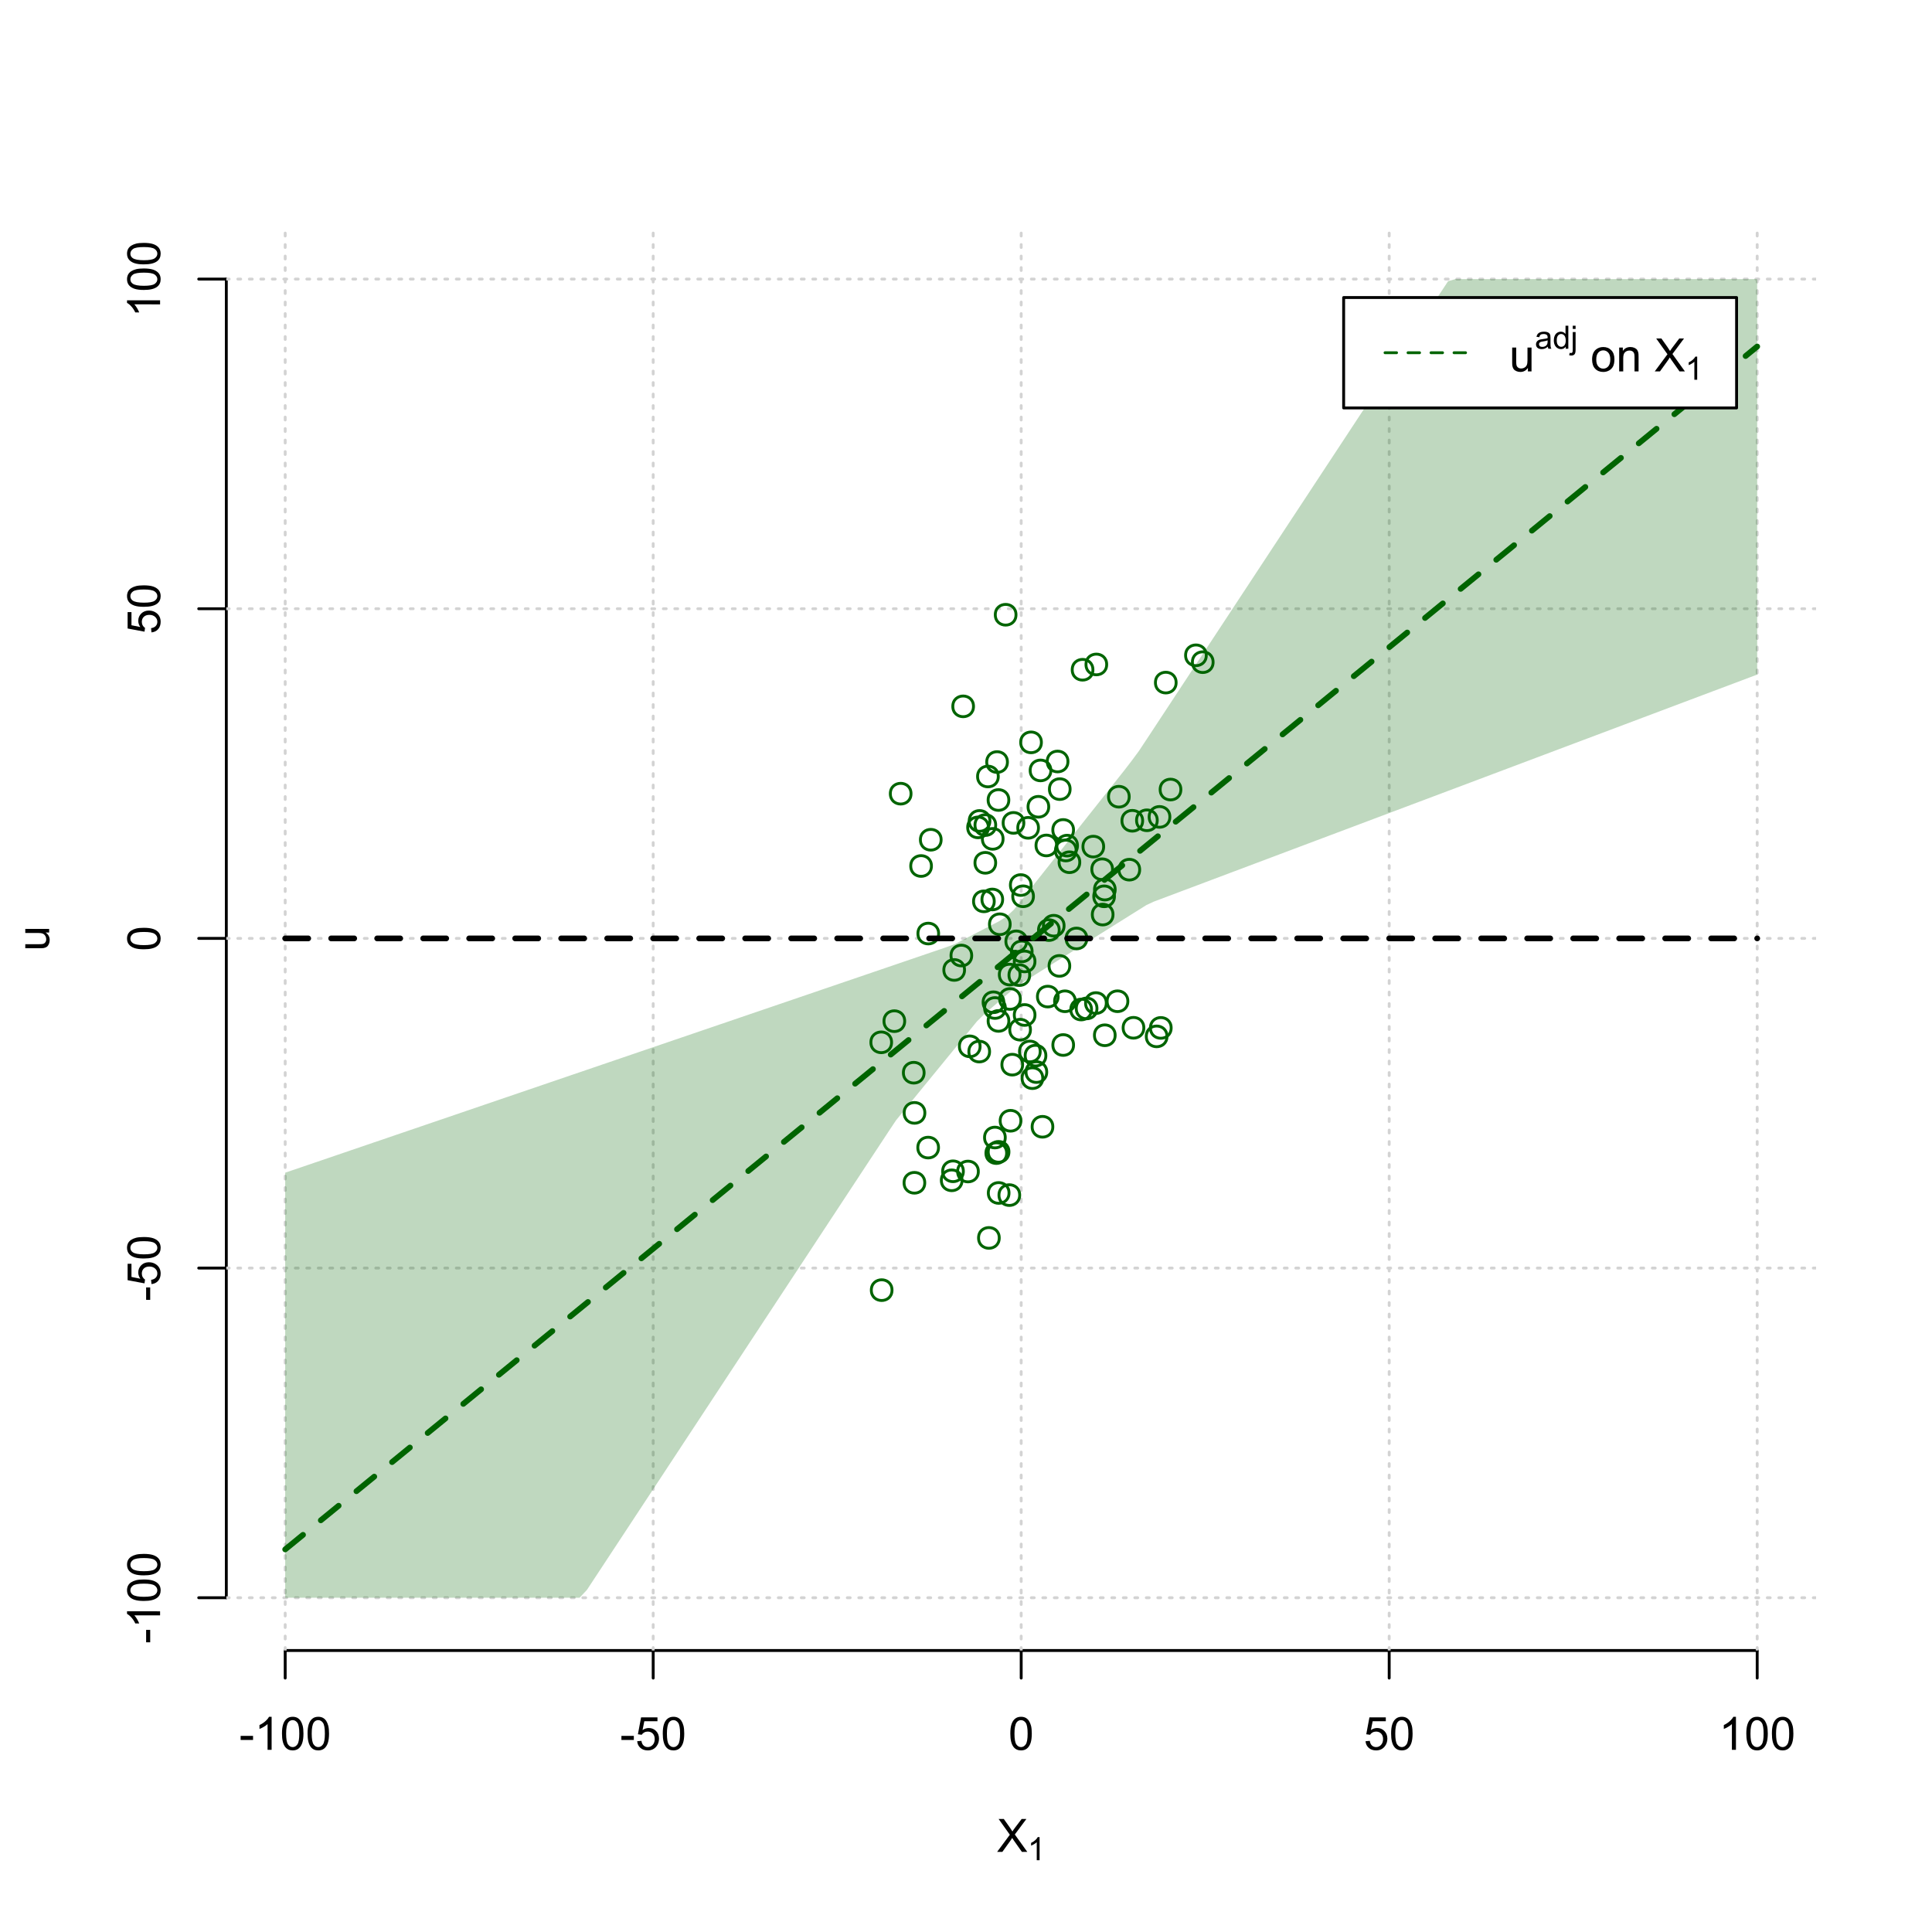 <?xml version="1.0" encoding="UTF-8"?>
<svg xmlns="http://www.w3.org/2000/svg" xmlns:xlink="http://www.w3.org/1999/xlink" width="504pt" height="504pt" viewBox="0 0 504 504" version="1.1">
<defs>
<g>
<symbol overflow="visible" id="glyph0-0">
<path style="stroke:none;" d="M 1.5 0 L 1.5 -7.5 L 7.5 -7.5 L 7.5 0 Z M 1.688 -0.188 L 7.312 -0.188 L 7.312 -7.312 L 1.688 -7.312 Z M 1.688 -0.188 "/>
</symbol>
<symbol overflow="visible" id="glyph0-1">
<path style="stroke:none;" d="M 0.055 0 L 3.375 -4.477 L 0.445 -8.59 L 1.797 -8.59 L 3.359 -6.387 C 3.68 -5.93 3.91 -5.578 4.047 -5.332 C 4.238 -5.645 4.465 -5.969 4.727 -6.312 L 6.457 -8.59 L 7.695 -8.59 L 4.676 -4.539 L 7.93 0 L 6.523 0 L 4.359 -3.062 C 4.238 -3.238 4.113 -3.43 3.984 -3.641 C 3.789 -3.324 3.652 -3.109 3.574 -2.992 L 1.418 0 Z M 0.055 0 "/>
</symbol>
<symbol overflow="visible" id="glyph0-2">
<path style="stroke:none;" d="M 0.383 -2.578 L 0.383 -3.641 L 3.621 -3.641 L 3.621 -2.578 Z M 0.383 -2.578 "/>
</symbol>
<symbol overflow="visible" id="glyph0-3">
<path style="stroke:none;" d="M 4.469 0 L 3.414 0 L 3.414 -6.719 C 3.16 -6.477 2.828 -6.234 2.414 -5.996 C 2 -5.75 1.629 -5.57 1.305 -5.449 L 1.305 -6.469 C 1.895 -6.742 2.41 -7.078 2.852 -7.477 C 3.293 -7.871 3.605 -8.254 3.789 -8.625 L 4.469 -8.625 Z M 4.469 0 "/>
</symbol>
<symbol overflow="visible" id="glyph0-4">
<path style="stroke:none;" d="M 0.5 -4.234 C 0.496 -5.246 0.602 -6.062 0.812 -6.688 C 1.02 -7.305 1.328 -7.785 1.742 -8.121 C 2.148 -8.457 2.668 -8.625 3.297 -8.625 C 3.758 -8.625 4.164 -8.531 4.512 -8.348 C 4.855 -8.16 5.141 -7.891 5.371 -7.543 C 5.594 -7.191 5.773 -6.766 5.906 -6.266 C 6.035 -5.762 6.098 -5.086 6.102 -4.234 C 6.098 -3.227 5.996 -2.414 5.789 -1.797 C 5.578 -1.176 5.266 -0.695 4.859 -0.359 C 4.445 -0.02 3.926 0.145 3.297 0.148 C 2.465 0.145 1.816 -0.148 1.348 -0.742 C 0.781 -1.457 0.496 -2.621 0.5 -4.234 Z M 1.582 -4.234 C 1.582 -2.824 1.746 -1.887 2.074 -1.418 C 2.402 -0.949 2.809 -0.715 3.297 -0.719 C 3.777 -0.715 4.184 -0.949 4.52 -1.422 C 4.848 -1.887 5.016 -2.824 5.016 -4.234 C 5.016 -5.648 4.848 -6.59 4.52 -7.055 C 4.184 -7.516 3.773 -7.746 3.289 -7.75 C 2.801 -7.746 2.414 -7.543 2.125 -7.137 C 1.762 -6.613 1.582 -5.645 1.582 -4.234 Z M 1.582 -4.234 "/>
</symbol>
<symbol overflow="visible" id="glyph0-5">
<path style="stroke:none;" d="M 0.5 -2.25 L 1.605 -2.344 C 1.684 -1.805 1.871 -1.398 2.176 -1.125 C 2.473 -0.852 2.836 -0.715 3.258 -0.719 C 3.766 -0.715 4.195 -0.906 4.547 -1.293 C 4.898 -1.672 5.074 -2.18 5.074 -2.82 C 5.074 -3.414 4.902 -3.891 4.566 -4.242 C 4.227 -4.59 3.785 -4.762 3.242 -4.766 C 2.898 -4.762 2.594 -4.684 2.32 -4.531 C 2.047 -4.375 1.832 -4.176 1.676 -3.93 L 0.688 -4.062 L 1.516 -8.473 L 5.789 -8.473 L 5.789 -7.465 L 2.359 -7.465 L 1.898 -5.156 C 2.414 -5.516 2.953 -5.695 3.523 -5.695 C 4.27 -5.695 4.902 -5.434 5.422 -4.914 C 5.934 -4.395 6.191 -3.727 6.195 -2.914 C 6.191 -2.133 5.965 -1.461 5.516 -0.898 C 4.961 -0.199 4.211 0.145 3.258 0.148 C 2.477 0.145 1.836 -0.07 1.344 -0.508 C 0.844 -0.941 0.562 -1.523 0.5 -2.25 Z M 0.5 -2.25 "/>
</symbol>
<symbol overflow="visible" id="glyph0-6">
<path style="stroke:none;" d="M 4.867 0 L 4.867 -0.914 C 4.379 -0.211 3.723 0.141 2.895 0.141 C 2.527 0.141 2.184 0.07 1.867 -0.07 C 1.547 -0.211 1.309 -0.387 1.156 -0.602 C 1 -0.812 0.895 -1.074 0.832 -1.383 C 0.785 -1.59 0.762 -1.918 0.766 -2.367 L 0.766 -6.223 L 1.82 -6.223 L 1.82 -2.773 C 1.816 -2.219 1.84 -1.848 1.887 -1.656 C 1.949 -1.379 2.09 -1.16 2.309 -1.004 C 2.523 -0.84 2.789 -0.762 3.105 -0.766 C 3.418 -0.762 3.715 -0.844 3.996 -1.008 C 4.273 -1.172 4.469 -1.391 4.586 -1.672 C 4.699 -1.949 4.758 -2.355 4.758 -2.891 L 4.758 -6.223 L 5.812 -6.223 L 5.812 0 Z M 4.867 0 "/>
</symbol>
<symbol overflow="visible" id="glyph0-7">
<path style="stroke:none;" d=""/>
</symbol>
<symbol overflow="visible" id="glyph0-8">
<path style="stroke:none;" d="M 0.398 -3.109 C 0.398 -4.262 0.719 -5.117 1.359 -5.672 C 1.895 -6.133 2.547 -6.363 3.316 -6.363 C 4.172 -6.363 4.871 -6.082 5.414 -5.52 C 5.953 -4.957 6.223 -4.184 6.227 -3.199 C 6.223 -2.398 6.102 -1.766 5.867 -1.309 C 5.625 -0.848 5.277 -0.492 4.82 -0.238 C 4.359 0.016 3.859 0.141 3.316 0.141 C 2.441 0.141 1.734 -0.137 1.203 -0.695 C 0.664 -1.254 0.398 -2.059 0.398 -3.109 Z M 1.484 -3.109 C 1.48 -2.309 1.656 -1.711 2.004 -1.32 C 2.348 -0.922 2.785 -0.727 3.316 -0.727 C 3.84 -0.727 4.273 -0.926 4.621 -1.324 C 4.969 -1.723 5.145 -2.328 5.145 -3.148 C 5.145 -3.914 4.969 -4.496 4.617 -4.895 C 4.266 -5.289 3.832 -5.488 3.316 -5.492 C 2.785 -5.488 2.348 -5.293 2.004 -4.898 C 1.656 -4.5 1.48 -3.902 1.484 -3.109 Z M 1.484 -3.109 "/>
</symbol>
<symbol overflow="visible" id="glyph0-9">
<path style="stroke:none;" d="M 0.789 0 L 0.789 -6.223 L 1.742 -6.223 L 1.742 -5.336 C 2.195 -6.02 2.855 -6.363 3.719 -6.363 C 4.09 -6.363 4.434 -6.293 4.754 -6.16 C 5.066 -6.023 5.305 -5.848 5.461 -5.633 C 5.617 -5.41 5.727 -5.152 5.789 -4.852 C 5.828 -4.656 5.848 -4.312 5.848 -3.828 L 5.848 0 L 4.793 0 L 4.793 -3.785 C 4.793 -4.215 4.75 -4.535 4.668 -4.75 C 4.586 -4.961 4.441 -5.129 4.234 -5.258 C 4.023 -5.383 3.777 -5.449 3.5 -5.449 C 3.047 -5.449 2.66 -5.305 2.332 -5.02 C 2.004 -4.734 1.84 -4.195 1.844 -3.398 L 1.844 0 Z M 0.789 0 "/>
</symbol>
<symbol overflow="visible" id="glyph1-0">
<path style="stroke:none;" d="M 1.051 0 L 1.051 -5.25 L 5.25 -5.25 L 5.25 0 Z M 1.18 -0.133 L 5.117 -0.133 L 5.117 -5.117 L 1.18 -5.117 Z M 1.18 -0.133 "/>
</symbol>
<symbol overflow="visible" id="glyph1-1">
<path style="stroke:none;" d="M 3.129 0 L 2.391 0 L 2.391 -4.703 C 2.211 -4.531 1.977 -4.363 1.691 -4.195 C 1.398 -4.023 1.141 -3.895 0.914 -3.812 L 0.914 -4.527 C 1.328 -4.719 1.688 -4.953 1.996 -5.234 C 2.305 -5.508 2.523 -5.777 2.652 -6.039 L 3.129 -6.039 Z M 3.129 0 "/>
</symbol>
<symbol overflow="visible" id="glyph1-2">
<path style="stroke:none;" d="M 3.395 -0.539 C 3.117 -0.305 2.855 -0.137 2.605 -0.043 C 2.352 0.051 2.082 0.094 1.793 0.098 C 1.312 0.094 0.941 -0.02 0.688 -0.25 C 0.43 -0.48 0.305 -0.781 0.305 -1.148 C 0.305 -1.359 0.352 -1.551 0.449 -1.73 C 0.543 -1.902 0.668 -2.047 0.828 -2.156 C 0.984 -2.262 1.164 -2.34 1.363 -2.398 C 1.504 -2.434 1.723 -2.473 2.02 -2.512 C 2.609 -2.578 3.047 -2.664 3.336 -2.766 C 3.336 -2.867 3.34 -2.93 3.34 -2.957 C 3.34 -3.258 3.27 -3.469 3.129 -3.594 C 2.941 -3.758 2.66 -3.844 2.289 -3.844 C 1.941 -3.844 1.684 -3.781 1.52 -3.66 C 1.348 -3.535 1.227 -3.32 1.152 -3.016 L 0.43 -3.113 C 0.492 -3.418 0.602 -3.668 0.754 -3.863 C 0.902 -4.051 1.121 -4.199 1.406 -4.301 C 1.688 -4.402 2.016 -4.453 2.395 -4.453 C 2.766 -4.453 3.066 -4.406 3.301 -4.32 C 3.527 -4.23 3.699 -4.121 3.812 -3.992 C 3.918 -3.855 3.996 -3.691 4.043 -3.492 C 4.066 -3.363 4.078 -3.133 4.082 -2.809 L 4.082 -1.824 C 4.078 -1.137 4.094 -0.703 4.129 -0.523 C 4.156 -0.336 4.219 -0.164 4.316 0 L 3.543 0 C 3.465 -0.152 3.414 -0.332 3.395 -0.539 Z M 3.336 -2.188 C 3.062 -2.074 2.66 -1.98 2.129 -1.906 C 1.82 -1.859 1.605 -1.812 1.484 -1.758 C 1.355 -1.703 1.258 -1.621 1.191 -1.52 C 1.121 -1.41 1.09 -1.293 1.09 -1.168 C 1.09 -0.969 1.164 -0.805 1.312 -0.676 C 1.461 -0.543 1.68 -0.48 1.969 -0.48 C 2.25 -0.48 2.5 -0.539 2.727 -0.664 C 2.945 -0.785 3.109 -0.957 3.215 -1.176 C 3.293 -1.34 3.332 -1.586 3.336 -1.914 Z M 3.336 -2.188 "/>
</symbol>
<symbol overflow="visible" id="glyph1-3">
<path style="stroke:none;" d="M 3.379 0 L 3.379 -0.551 C 3.102 -0.121 2.695 0.094 2.16 0.098 C 1.812 0.094 1.492 0 1.203 -0.188 C 0.906 -0.379 0.68 -0.645 0.523 -0.988 C 0.359 -1.328 0.281 -1.723 0.285 -2.172 C 0.281 -2.605 0.355 -3 0.504 -3.355 C 0.648 -3.707 0.863 -3.977 1.156 -4.168 C 1.441 -4.355 1.766 -4.453 2.129 -4.453 C 2.387 -4.453 2.621 -4.395 2.828 -4.285 C 3.031 -4.172 3.199 -4.031 3.332 -3.855 L 3.332 -6.012 L 4.066 -6.012 L 4.066 0 Z M 1.047 -2.172 C 1.043 -1.613 1.16 -1.195 1.398 -0.922 C 1.629 -0.641 1.906 -0.504 2.23 -0.508 C 2.551 -0.504 2.824 -0.637 3.051 -0.902 C 3.273 -1.168 3.387 -1.57 3.391 -2.113 C 3.387 -2.707 3.273 -3.145 3.047 -3.426 C 2.816 -3.703 2.531 -3.844 2.199 -3.844 C 1.867 -3.844 1.594 -3.707 1.375 -3.441 C 1.152 -3.168 1.043 -2.746 1.047 -2.172 Z M 1.047 -2.172 "/>
</symbol>
<symbol overflow="visible" id="glyph1-4">
<path style="stroke:none;" d="M 0.551 -5.156 L 0.551 -6.012 L 1.289 -6.012 L 1.289 -5.156 Z M -0.387 1.691 L -0.246 1.062 C -0.098 1.098 0.016 1.117 0.102 1.121 C 0.25 1.117 0.363 1.066 0.438 0.969 C 0.512 0.867 0.551 0.621 0.551 0.223 L 0.551 -4.355 L 1.289 -4.355 L 1.289 0.238 C 1.289 0.773 1.219 1.148 1.078 1.359 C 0.898 1.633 0.602 1.77 0.191 1.77 C -0.008 1.77 -0.199 1.742 -0.387 1.691 Z M -0.387 1.691 "/>
</symbol>
<symbol overflow="visible" id="glyph2-0">
<path style="stroke:none;" d="M 0 -1.5 L -7.5 -1.5 L -7.5 -7.5 L 0 -7.5 Z M -0.188 -1.688 L -0.188 -7.312 L -7.312 -7.312 L -7.312 -1.688 Z M -0.188 -1.688 "/>
</symbol>
<symbol overflow="visible" id="glyph2-1">
<path style="stroke:none;" d="M 0 -4.867 L -0.914 -4.867 C -0.211 -4.379 0.141 -3.723 0.141 -2.895 C 0.141 -2.527 0.07 -2.184 -0.07 -1.867 C -0.211 -1.547 -0.387 -1.309 -0.598 -1.156 C -0.809 -1 -1.07 -0.895 -1.383 -0.832 C -1.59 -0.789 -1.918 -0.766 -2.367 -0.77 L -6.223 -0.77 L -6.223 -1.824 L -2.773 -1.824 C -2.219 -1.82 -1.848 -1.844 -1.656 -1.887 C -1.379 -1.949 -1.16 -2.09 -1.004 -2.309 C -0.84 -2.523 -0.762 -2.789 -0.766 -3.105 C -0.762 -3.418 -0.844 -3.715 -1.008 -3.996 C -1.172 -4.273 -1.391 -4.469 -1.672 -4.586 C -1.945 -4.699 -2.352 -4.758 -2.887 -4.758 L -6.223 -4.758 L -6.223 -5.812 L 0 -5.812 Z M 0 -4.867 "/>
</symbol>
<symbol overflow="visible" id="glyph2-2">
<path style="stroke:none;" d="M -2.578 -0.383 L -3.641 -0.383 L -3.641 -3.621 L -2.578 -3.621 Z M -2.578 -0.383 "/>
</symbol>
<symbol overflow="visible" id="glyph2-3">
<path style="stroke:none;" d="M 0 -4.469 L 0 -3.414 L -6.719 -3.418 C -6.477 -3.16 -6.234 -2.828 -5.996 -2.418 C -5.75 -2.004 -5.57 -1.633 -5.449 -1.309 L -6.469 -1.309 C -6.742 -1.895 -7.078 -2.41 -7.477 -2.852 C -7.871 -3.293 -8.254 -3.605 -8.625 -3.793 L -8.625 -4.473 Z M 0 -4.469 "/>
</symbol>
<symbol overflow="visible" id="glyph2-4">
<path style="stroke:none;" d="M -4.234 -0.5 C -5.246 -0.496 -6.062 -0.602 -6.688 -0.812 C -7.305 -1.02 -7.785 -1.328 -8.121 -1.742 C -8.457 -2.152 -8.625 -2.672 -8.625 -3.301 C -8.625 -3.758 -8.531 -4.164 -8.348 -4.512 C -8.16 -4.859 -7.891 -5.145 -7.543 -5.371 C -7.191 -5.594 -6.766 -5.773 -6.266 -5.906 C -5.762 -6.035 -5.086 -6.098 -4.234 -6.102 C -3.223 -6.098 -2.41 -5.996 -1.793 -5.789 C -1.176 -5.578 -0.695 -5.266 -0.359 -4.859 C -0.02 -4.445 0.145 -3.926 0.148 -3.297 C 0.145 -2.465 -0.148 -1.816 -0.742 -1.348 C -1.457 -0.781 -2.621 -0.496 -4.234 -0.5 Z M -4.234 -1.582 C -2.824 -1.582 -1.887 -1.746 -1.418 -2.074 C -0.949 -2.402 -0.715 -2.809 -0.719 -3.297 C -0.715 -3.777 -0.949 -4.184 -1.422 -4.52 C -1.887 -4.848 -2.824 -5.016 -4.234 -5.016 C -5.648 -5.016 -6.59 -4.848 -7.055 -4.52 C -7.516 -4.188 -7.746 -3.777 -7.75 -3.289 C -7.746 -2.801 -7.543 -2.414 -7.137 -2.129 C -6.613 -1.762 -5.645 -1.582 -4.234 -1.582 Z M -4.234 -1.582 "/>
</symbol>
<symbol overflow="visible" id="glyph2-5">
<path style="stroke:none;" d="M -2.25 -0.5 L -2.344 -1.605 C -1.805 -1.684 -1.398 -1.871 -1.125 -2.176 C -0.852 -2.473 -0.715 -2.836 -0.719 -3.258 C -0.715 -3.766 -0.906 -4.195 -1.293 -4.547 C -1.672 -4.898 -2.18 -5.074 -2.816 -5.074 C -3.414 -5.074 -3.891 -4.902 -4.242 -4.566 C -4.59 -4.227 -4.762 -3.785 -4.766 -3.242 C -4.762 -2.898 -4.684 -2.594 -4.531 -2.32 C -4.375 -2.047 -4.176 -1.832 -3.93 -1.676 L -4.062 -0.688 L -8.473 -1.52 L -8.473 -5.789 L -7.465 -5.789 L -7.465 -2.363 L -5.156 -1.898 C -5.516 -2.414 -5.695 -2.953 -5.695 -3.523 C -5.695 -4.27 -5.434 -4.902 -4.914 -5.422 C -4.395 -5.934 -3.727 -6.191 -2.91 -6.195 C -2.133 -6.191 -1.461 -5.965 -0.895 -5.516 C -0.199 -4.961 0.145 -4.211 0.148 -3.258 C 0.145 -2.477 -0.07 -1.836 -0.508 -1.344 C -0.941 -0.848 -1.523 -0.566 -2.25 -0.5 Z M -2.25 -0.5 "/>
</symbol>
</g>
<clipPath id="clip1">
  <path d="M 74 59.039 L 75 59.039 L 75 430.559 L 74 430.559 Z M 74 59.039 "/>
</clipPath>
<clipPath id="clip2">
  <path d="M 170 59.039 L 171 59.039 L 171 430.559 L 170 430.559 Z M 170 59.039 "/>
</clipPath>
<clipPath id="clip3">
  <path d="M 266 59.039 L 267 59.039 L 267 430.559 L 266 430.559 Z M 266 59.039 "/>
</clipPath>
<clipPath id="clip4">
  <path d="M 362 59.039 L 363 59.039 L 363 430.559 L 362 430.559 Z M 362 59.039 "/>
</clipPath>
<clipPath id="clip5">
  <path d="M 458 59.039 L 459 59.039 L 459 430.559 L 458 430.559 Z M 458 59.039 "/>
</clipPath>
<clipPath id="clip6">
  <path d="M 59.039 416 L 473.758 416 L 473.758 418 L 59.039 418 Z M 59.039 416 "/>
</clipPath>
<clipPath id="clip7">
  <path d="M 59.039 330 L 473.758 330 L 473.758 332 L 59.039 332 Z M 59.039 330 "/>
</clipPath>
<clipPath id="clip8">
  <path d="M 59.039 244 L 473.758 244 L 473.758 246 L 59.039 246 Z M 59.039 244 "/>
</clipPath>
<clipPath id="clip9">
  <path d="M 59.039 158 L 473.758 158 L 473.758 160 L 59.039 160 Z M 59.039 158 "/>
</clipPath>
<clipPath id="clip10">
  <path d="M 59.039 72 L 473.758 72 L 473.758 74 L 59.039 74 Z M 59.039 72 "/>
</clipPath>
</defs>
<g id="surface4926">
<rect x="0" y="0" width="504" height="504" style="fill:rgb(100%,100%,100%);fill-opacity:1;stroke:none;"/>
<g style="fill:rgb(0%,0%,0%);fill-opacity:1;">
  <use xlink:href="#glyph0-1" x="260.062" y="483.102"/>
</g>
<g style="fill:rgb(0%,0%,0%);fill-opacity:1;">
  <use xlink:href="#glyph1-1" x="268.066" y="485.281"/>
</g>
<g style="fill:rgb(0%,0%,0%);fill-opacity:1;">
  <use xlink:href="#glyph2-1" x="12.82" y="248.137"/>
</g>
<path style="fill:none;stroke-width:0.75;stroke-linecap:round;stroke-linejoin:round;stroke:rgb(0%,0%,0%);stroke-opacity:1;stroke-miterlimit:10;" d="M 74.398 430.559 L 458.398 430.559 "/>
<path style="fill:none;stroke-width:0.75;stroke-linecap:round;stroke-linejoin:round;stroke:rgb(0%,0%,0%);stroke-opacity:1;stroke-miterlimit:10;" d="M 74.398 430.559 L 74.398 437.762 "/>
<path style="fill:none;stroke-width:0.75;stroke-linecap:round;stroke-linejoin:round;stroke:rgb(0%,0%,0%);stroke-opacity:1;stroke-miterlimit:10;" d="M 170.398 430.559 L 170.398 437.762 "/>
<path style="fill:none;stroke-width:0.75;stroke-linecap:round;stroke-linejoin:round;stroke:rgb(0%,0%,0%);stroke-opacity:1;stroke-miterlimit:10;" d="M 266.398 430.559 L 266.398 437.762 "/>
<path style="fill:none;stroke-width:0.75;stroke-linecap:round;stroke-linejoin:round;stroke:rgb(0%,0%,0%);stroke-opacity:1;stroke-miterlimit:10;" d="M 362.398 430.559 L 362.398 437.762 "/>
<path style="fill:none;stroke-width:0.75;stroke-linecap:round;stroke-linejoin:round;stroke:rgb(0%,0%,0%);stroke-opacity:1;stroke-miterlimit:10;" d="M 458.398 430.559 L 458.398 437.762 "/>
<g style="fill:rgb(0%,0%,0%);fill-opacity:1;">
  <use xlink:href="#glyph0-2" x="62.391" y="456.48"/>
  <use xlink:href="#glyph0-3" x="66.387" y="456.48"/>
  <use xlink:href="#glyph0-4" x="73.061" y="456.48"/>
  <use xlink:href="#glyph0-4" x="79.734" y="456.48"/>
</g>
<g style="fill:rgb(0%,0%,0%);fill-opacity:1;">
  <use xlink:href="#glyph0-2" x="161.727" y="456.48"/>
  <use xlink:href="#glyph0-5" x="165.723" y="456.48"/>
  <use xlink:href="#glyph0-4" x="172.396" y="456.48"/>
</g>
<g style="fill:rgb(0%,0%,0%);fill-opacity:1;">
  <use xlink:href="#glyph0-4" x="263.062" y="456.48"/>
</g>
<g style="fill:rgb(0%,0%,0%);fill-opacity:1;">
  <use xlink:href="#glyph0-5" x="355.727" y="456.48"/>
  <use xlink:href="#glyph0-4" x="362.4" y="456.48"/>
</g>
<g style="fill:rgb(0%,0%,0%);fill-opacity:1;">
  <use xlink:href="#glyph0-3" x="448.387" y="456.48"/>
  <use xlink:href="#glyph0-4" x="455.061" y="456.48"/>
  <use xlink:href="#glyph0-4" x="461.734" y="456.48"/>
</g>
<path style="fill:none;stroke-width:0.75;stroke-linecap:round;stroke-linejoin:round;stroke:rgb(0%,0%,0%);stroke-opacity:1;stroke-miterlimit:10;" d="M 59.039 416.801 L 59.039 72.801 "/>
<path style="fill:none;stroke-width:0.75;stroke-linecap:round;stroke-linejoin:round;stroke:rgb(0%,0%,0%);stroke-opacity:1;stroke-miterlimit:10;" d="M 59.039 416.801 L 51.84 416.801 "/>
<path style="fill:none;stroke-width:0.75;stroke-linecap:round;stroke-linejoin:round;stroke:rgb(0%,0%,0%);stroke-opacity:1;stroke-miterlimit:10;" d="M 59.039 330.801 L 51.84 330.801 "/>
<path style="fill:none;stroke-width:0.75;stroke-linecap:round;stroke-linejoin:round;stroke:rgb(0%,0%,0%);stroke-opacity:1;stroke-miterlimit:10;" d="M 59.039 244.801 L 51.84 244.801 "/>
<path style="fill:none;stroke-width:0.75;stroke-linecap:round;stroke-linejoin:round;stroke:rgb(0%,0%,0%);stroke-opacity:1;stroke-miterlimit:10;" d="M 59.039 158.801 L 51.84 158.801 "/>
<path style="fill:none;stroke-width:0.75;stroke-linecap:round;stroke-linejoin:round;stroke:rgb(0%,0%,0%);stroke-opacity:1;stroke-miterlimit:10;" d="M 59.039 72.801 L 51.84 72.801 "/>
<g style="fill:rgb(0%,0%,0%);fill-opacity:1;">
  <use xlink:href="#glyph2-2" x="41.762" y="428.809"/>
  <use xlink:href="#glyph2-3" x="41.762" y="424.812"/>
  <use xlink:href="#glyph2-4" x="41.762" y="418.139"/>
  <use xlink:href="#glyph2-4" x="41.762" y="411.465"/>
</g>
<g style="fill:rgb(0%,0%,0%);fill-opacity:1;">
  <use xlink:href="#glyph2-2" x="41.762" y="339.473"/>
  <use xlink:href="#glyph2-5" x="41.762" y="335.477"/>
  <use xlink:href="#glyph2-4" x="41.762" y="328.803"/>
</g>
<g style="fill:rgb(0%,0%,0%);fill-opacity:1;">
  <use xlink:href="#glyph2-4" x="41.762" y="248.137"/>
</g>
<g style="fill:rgb(0%,0%,0%);fill-opacity:1;">
  <use xlink:href="#glyph2-5" x="41.762" y="165.473"/>
  <use xlink:href="#glyph2-4" x="41.762" y="158.799"/>
</g>
<g style="fill:rgb(0%,0%,0%);fill-opacity:1;">
  <use xlink:href="#glyph2-3" x="41.762" y="82.812"/>
  <use xlink:href="#glyph2-4" x="41.762" y="76.139"/>
  <use xlink:href="#glyph2-4" x="41.762" y="69.465"/>
</g>
<g clip-path="url(#clip1)" clip-rule="nonzero">
<path style="fill:none;stroke-width:0.75;stroke-linecap:round;stroke-linejoin:round;stroke:rgb(82.745%,82.745%,82.745%);stroke-opacity:1;stroke-dasharray:0.75,2.25;stroke-miterlimit:10;" d="M 74.398 430.559 L 74.398 59.039 "/>
</g>
<g clip-path="url(#clip2)" clip-rule="nonzero">
<path style="fill:none;stroke-width:0.75;stroke-linecap:round;stroke-linejoin:round;stroke:rgb(82.745%,82.745%,82.745%);stroke-opacity:1;stroke-dasharray:0.75,2.25;stroke-miterlimit:10;" d="M 170.398 430.559 L 170.398 59.039 "/>
</g>
<g clip-path="url(#clip3)" clip-rule="nonzero">
<path style="fill:none;stroke-width:0.75;stroke-linecap:round;stroke-linejoin:round;stroke:rgb(82.745%,82.745%,82.745%);stroke-opacity:1;stroke-dasharray:0.75,2.25;stroke-miterlimit:10;" d="M 266.398 430.559 L 266.398 59.039 "/>
</g>
<g clip-path="url(#clip4)" clip-rule="nonzero">
<path style="fill:none;stroke-width:0.75;stroke-linecap:round;stroke-linejoin:round;stroke:rgb(82.745%,82.745%,82.745%);stroke-opacity:1;stroke-dasharray:0.75,2.25;stroke-miterlimit:10;" d="M 362.398 430.559 L 362.398 59.039 "/>
</g>
<g clip-path="url(#clip5)" clip-rule="nonzero">
<path style="fill:none;stroke-width:0.75;stroke-linecap:round;stroke-linejoin:round;stroke:rgb(82.745%,82.745%,82.745%);stroke-opacity:1;stroke-dasharray:0.75,2.25;stroke-miterlimit:10;" d="M 458.398 430.559 L 458.398 59.039 "/>
</g>
<g clip-path="url(#clip6)" clip-rule="nonzero">
<path style="fill:none;stroke-width:0.75;stroke-linecap:round;stroke-linejoin:round;stroke:rgb(82.745%,82.745%,82.745%);stroke-opacity:1;stroke-dasharray:0.75,2.25;stroke-miterlimit:10;" d="M 59.039 416.801 L 473.762 416.801 "/>
</g>
<g clip-path="url(#clip7)" clip-rule="nonzero">
<path style="fill:none;stroke-width:0.75;stroke-linecap:round;stroke-linejoin:round;stroke:rgb(82.745%,82.745%,82.745%);stroke-opacity:1;stroke-dasharray:0.75,2.25;stroke-miterlimit:10;" d="M 59.039 330.801 L 473.762 330.801 "/>
</g>
<g clip-path="url(#clip8)" clip-rule="nonzero">
<path style="fill:none;stroke-width:0.75;stroke-linecap:round;stroke-linejoin:round;stroke:rgb(82.745%,82.745%,82.745%);stroke-opacity:1;stroke-dasharray:0.75,2.25;stroke-miterlimit:10;" d="M 59.039 244.801 L 473.762 244.801 "/>
</g>
<g clip-path="url(#clip9)" clip-rule="nonzero">
<path style="fill:none;stroke-width:0.75;stroke-linecap:round;stroke-linejoin:round;stroke:rgb(82.745%,82.745%,82.745%);stroke-opacity:1;stroke-dasharray:0.75,2.25;stroke-miterlimit:10;" d="M 59.039 158.801 L 473.762 158.801 "/>
</g>
<g clip-path="url(#clip10)" clip-rule="nonzero">
<path style="fill:none;stroke-width:0.75;stroke-linecap:round;stroke-linejoin:round;stroke:rgb(82.745%,82.745%,82.745%);stroke-opacity:1;stroke-dasharray:0.75,2.25;stroke-miterlimit:10;" d="M 59.039 72.801 L 473.762 72.801 "/>
</g>
<path style=" stroke:none;fill-rule:nonzero;fill:rgb(0%,39.216%,0%);fill-opacity:0.251;" d="M 74.398 371.41 L 74.398 305.922 L 76.32 305.266 L 78.238 304.613 L 80.16 303.957 L 82.078 303.301 L 84 302.648 L 85.922 301.992 L 87.84 301.336 L 89.762 300.684 L 91.68 300.027 L 93.602 299.371 L 95.52 298.719 L 97.441 298.062 L 99.359 297.41 L 101.281 296.754 L 103.199 296.098 L 105.121 295.445 L 107.039 294.789 L 108.961 294.133 L 110.879 293.48 L 112.801 292.824 L 114.719 292.168 L 116.641 291.516 L 118.559 290.859 L 120.48 290.203 L 122.398 289.551 L 124.32 288.895 L 126.238 288.238 L 128.16 287.586 L 130.078 286.93 L 132 286.273 L 133.922 285.621 L 135.84 284.965 L 137.762 284.309 L 139.68 283.656 L 141.602 283 L 143.52 282.344 L 145.441 281.691 L 147.359 281.035 L 149.281 280.379 L 151.199 279.727 L 153.121 279.07 L 155.039 278.418 L 156.961 277.762 L 158.879 277.105 L 160.801 276.453 L 162.719 275.797 L 164.641 275.141 L 166.559 274.488 L 168.48 273.832 L 170.398 273.176 L 172.32 272.523 L 174.238 271.867 L 176.16 271.211 L 178.078 270.559 L 181.922 269.246 L 183.84 268.594 L 185.762 267.938 L 187.68 267.281 L 189.602 266.629 L 191.52 265.973 L 193.441 265.316 L 195.359 264.664 L 197.281 264.008 L 199.199 263.352 L 201.121 262.699 L 203.039 262.043 L 204.961 261.391 L 206.879 260.734 L 208.801 260.078 L 210.719 259.426 L 212.641 258.77 L 214.559 258.113 L 216.48 257.461 L 218.398 256.805 L 220.32 256.148 L 222.238 255.496 L 224.16 254.84 L 226.078 254.184 L 228 253.531 L 229.922 252.875 L 231.84 252.219 L 233.762 251.566 L 235.68 250.91 L 237.602 250.254 L 239.52 249.602 L 241.441 248.945 L 243.359 248.289 L 245.281 247.637 L 247.199 246.98 L 249.121 246.258 L 251.039 245.27 L 252.961 244.277 L 254.879 243.289 L 256.801 242.297 L 258.719 241.309 L 260.641 240.316 L 262.559 239.098 L 264.48 237.332 L 266.398 234.906 L 268.32 232.484 L 270.238 230.062 L 272.16 227.637 L 274.078 225.215 L 276 222.793 L 277.922 220.367 L 279.84 217.945 L 281.762 215.523 L 283.68 213.098 L 285.602 210.676 L 287.52 208.254 L 289.441 205.832 L 291.359 203.406 L 293.281 200.984 L 295.199 198.492 L 297.121 195.891 L 299.039 192.992 L 300.961 190.074 L 302.879 187.156 L 304.801 184.238 L 306.719 181.32 L 308.641 178.402 L 310.559 175.484 L 312.48 172.566 L 314.398 169.648 L 316.32 166.73 L 318.238 163.812 L 320.16 160.895 L 322.078 157.977 L 325.922 152.141 L 327.84 149.223 L 329.762 146.305 L 331.68 143.387 L 333.602 140.469 L 335.52 137.551 L 337.441 134.633 L 339.359 131.719 L 341.281 128.801 L 343.199 125.883 L 345.121 122.965 L 347.039 120.047 L 348.961 117.129 L 350.879 114.211 L 352.801 111.293 L 354.719 108.375 L 356.641 105.457 L 358.559 102.539 L 360.48 99.621 L 362.398 96.703 L 364.32 93.785 L 366.238 90.867 L 368.16 87.949 L 370.078 85.031 L 373.922 79.195 L 375.84 76.277 L 377.762 73.359 L 379.68 72.801 L 458.398 72.801 L 458.398 175.98 L 456.48 176.703 L 454.559 177.426 L 452.641 178.148 L 450.719 178.871 L 448.801 179.594 L 446.879 180.312 L 444.961 181.035 L 443.039 181.758 L 441.121 182.48 L 439.199 183.203 L 437.281 183.926 L 435.359 184.648 L 433.441 185.371 L 431.52 186.094 L 429.602 186.816 L 427.68 187.539 L 425.762 188.262 L 423.84 188.984 L 421.922 189.707 L 418.078 191.152 L 416.16 191.875 L 414.238 192.598 L 412.32 193.316 L 410.398 194.039 L 408.48 194.762 L 406.559 195.484 L 404.641 196.207 L 402.719 196.93 L 400.801 197.652 L 398.879 198.375 L 396.961 199.098 L 395.039 199.82 L 393.121 200.543 L 391.199 201.266 L 389.281 201.988 L 387.359 202.711 L 385.441 203.434 L 383.52 204.156 L 381.602 204.879 L 379.68 205.602 L 377.762 206.32 L 375.84 207.043 L 373.922 207.766 L 370.078 209.211 L 368.16 209.934 L 366.238 210.656 L 364.32 211.379 L 362.398 212.102 L 360.48 212.824 L 358.559 213.547 L 356.641 214.27 L 354.719 214.992 L 352.801 215.715 L 350.879 216.438 L 348.961 217.16 L 347.039 217.883 L 345.121 218.605 L 343.199 219.324 L 341.281 220.047 L 339.359 220.77 L 337.441 221.492 L 335.52 222.215 L 333.602 222.938 L 331.68 223.66 L 329.762 224.383 L 327.84 225.105 L 325.922 225.828 L 322.078 227.273 L 320.16 227.996 L 318.238 228.719 L 316.32 229.441 L 314.398 230.164 L 312.48 230.887 L 310.559 231.609 L 308.641 232.328 L 306.719 233.051 L 304.801 233.773 L 302.879 234.496 L 300.961 235.219 L 299.039 236.117 L 297.121 237.32 L 295.199 238.52 L 293.281 239.723 L 291.359 240.926 L 289.441 242.129 L 287.52 243.332 L 285.602 244.531 L 283.68 245.734 L 281.762 246.938 L 279.84 248.141 L 277.922 249.34 L 274.078 251.746 L 272.16 252.949 L 270.238 254.148 L 268.32 255.352 L 266.398 256.555 L 264.48 257.887 L 262.559 259.551 L 260.641 261.215 L 258.719 262.875 L 256.801 264.539 L 254.879 266.422 L 252.961 268.77 L 251.039 271.113 L 249.121 273.461 L 247.199 275.809 L 245.281 278.156 L 243.359 280.504 L 241.441 282.848 L 239.52 285.195 L 237.602 287.543 L 235.68 289.891 L 233.762 292.234 L 231.84 295.113 L 229.922 298.031 L 226.078 303.867 L 224.16 306.785 L 222.238 309.703 L 220.32 312.621 L 218.398 315.539 L 216.48 318.457 L 214.559 321.375 L 212.641 324.293 L 210.719 327.211 L 208.801 330.129 L 206.879 333.047 L 204.961 335.961 L 203.039 338.879 L 201.121 341.797 L 199.199 344.715 L 197.281 347.633 L 195.359 350.551 L 193.441 353.469 L 191.52 356.387 L 189.602 359.305 L 187.68 362.223 L 185.762 365.141 L 183.84 368.059 L 181.922 370.977 L 178.078 376.812 L 176.16 379.73 L 174.238 382.648 L 172.32 385.566 L 170.398 388.484 L 168.48 391.402 L 166.559 394.32 L 164.641 397.238 L 162.719 400.156 L 160.801 403.07 L 158.879 405.988 L 156.961 408.906 L 155.039 411.824 L 153.121 414.742 L 151.199 416.801 L 74.398 416.801 Z M 74.398 371.41 "/>
<path style="fill:none;stroke-width:0.75;stroke-linecap:round;stroke-linejoin:round;stroke:rgb(0%,39.216%,0%);stroke-opacity:1;stroke-miterlimit:10;" d="M 301.891 213.988 C 301.891 217.59 296.492 217.59 296.492 213.988 C 296.492 210.387 301.891 210.387 301.891 213.988 "/>
<path style="fill:none;stroke-width:0.75;stroke-linecap:round;stroke-linejoin:round;stroke:rgb(0%,39.216%,0%);stroke-opacity:1;stroke-miterlimit:10;" d="M 237.66 207.047 C 237.66 210.648 232.262 210.648 232.262 207.047 C 232.262 203.445 237.66 203.445 237.66 207.047 "/>
<path style="fill:none;stroke-width:0.75;stroke-linecap:round;stroke-linejoin:round;stroke:rgb(0%,39.216%,0%);stroke-opacity:1;stroke-miterlimit:10;" d="M 261.863 261.457 C 261.863 265.059 256.465 265.059 256.465 261.457 C 256.465 257.859 261.863 257.859 261.863 261.457 "/>
<path style="fill:none;stroke-width:0.75;stroke-linecap:round;stroke-linejoin:round;stroke:rgb(0%,39.216%,0%);stroke-opacity:1;stroke-miterlimit:10;" d="M 308.051 205.969 C 308.051 209.57 302.648 209.57 302.648 205.969 C 302.648 202.367 308.051 202.367 308.051 205.969 "/>
<path style="fill:none;stroke-width:0.75;stroke-linecap:round;stroke-linejoin:round;stroke:rgb(0%,39.216%,0%);stroke-opacity:1;stroke-miterlimit:10;" d="M 263.523 241.109 C 263.523 244.711 258.125 244.711 258.125 241.109 C 258.125 237.512 263.523 237.512 263.523 241.109 "/>
<path style="fill:none;stroke-width:0.75;stroke-linecap:round;stroke-linejoin:round;stroke:rgb(0%,39.216%,0%);stroke-opacity:1;stroke-miterlimit:10;" d="M 259.367 235.133 C 259.367 238.734 253.969 238.734 253.969 235.133 C 253.969 231.531 259.367 231.531 259.367 235.133 "/>
<path style="fill:none;stroke-width:0.75;stroke-linecap:round;stroke-linejoin:round;stroke:rgb(0%,39.216%,0%);stroke-opacity:1;stroke-miterlimit:10;" d="M 278.594 198.652 C 278.594 202.25 273.195 202.25 273.195 198.652 C 273.195 195.051 278.594 195.051 278.594 198.652 "/>
<path style="fill:none;stroke-width:0.75;stroke-linecap:round;stroke-linejoin:round;stroke:rgb(0%,39.216%,0%);stroke-opacity:1;stroke-miterlimit:10;" d="M 269.246 248.191 C 269.246 251.789 263.844 251.789 263.844 248.191 C 263.844 244.59 269.246 244.59 269.246 248.191 "/>
<path style="fill:none;stroke-width:0.75;stroke-linecap:round;stroke-linejoin:round;stroke:rgb(0%,39.216%,0%);stroke-opacity:1;stroke-miterlimit:10;" d="M 281.68 224.93 C 281.68 228.531 276.281 228.531 276.281 224.93 C 276.281 221.332 281.68 221.332 281.68 224.93 "/>
<path style="fill:none;stroke-width:0.75;stroke-linecap:round;stroke-linejoin:round;stroke:rgb(0%,39.216%,0%);stroke-opacity:1;stroke-miterlimit:10;" d="M 298.082 214.117 C 298.082 217.715 292.68 217.715 292.68 214.117 C 292.68 210.516 298.082 210.516 298.082 214.117 "/>
<path style="fill:none;stroke-width:0.75;stroke-linecap:round;stroke-linejoin:round;stroke:rgb(0%,39.216%,0%);stroke-opacity:1;stroke-miterlimit:10;" d="M 281.082 220.598 C 281.082 224.199 275.684 224.199 275.684 220.598 C 275.684 217 281.082 217 281.082 220.598 "/>
<path style="fill:none;stroke-width:0.75;stroke-linecap:round;stroke-linejoin:round;stroke:rgb(0%,39.216%,0%);stroke-opacity:1;stroke-miterlimit:10;" d="M 251.621 253.031 C 251.621 256.629 246.219 256.629 246.219 253.031 C 246.219 249.43 251.621 249.43 251.621 253.031 "/>
<path style="fill:none;stroke-width:0.75;stroke-linecap:round;stroke-linejoin:round;stroke:rgb(0%,39.216%,0%);stroke-opacity:1;stroke-miterlimit:10;" d="M 305.18 213.105 C 305.18 216.703 299.781 216.703 299.781 213.105 C 299.781 209.504 305.18 209.504 305.18 213.105 "/>
<path style="fill:none;stroke-width:0.75;stroke-linecap:round;stroke-linejoin:round;stroke:rgb(0%,39.216%,0%);stroke-opacity:1;stroke-miterlimit:10;" d="M 260.422 202.562 C 260.422 206.164 255.02 206.164 255.02 202.562 C 255.02 198.965 260.422 198.965 260.422 202.562 "/>
<path style="fill:none;stroke-width:0.75;stroke-linecap:round;stroke-linejoin:round;stroke:rgb(0%,39.216%,0%);stroke-opacity:1;stroke-miterlimit:10;" d="M 290.352 238.582 C 290.352 242.184 284.953 242.184 284.953 238.582 C 284.953 234.98 290.352 234.98 290.352 238.582 "/>
<path style="fill:none;stroke-width:0.75;stroke-linecap:round;stroke-linejoin:round;stroke:rgb(0%,39.216%,0%);stroke-opacity:1;stroke-miterlimit:10;" d="M 258.152 274.32 C 258.152 277.922 252.75 277.922 252.75 274.32 C 252.75 270.723 258.152 270.723 258.152 274.32 "/>
<path style="fill:none;stroke-width:0.75;stroke-linecap:round;stroke-linejoin:round;stroke:rgb(0%,39.216%,0%);stroke-opacity:1;stroke-miterlimit:10;" d="M 283.523 244.816 C 283.523 248.418 278.121 248.418 278.121 244.816 C 278.121 241.219 283.523 241.219 283.523 244.816 "/>
<path style="fill:none;stroke-width:0.75;stroke-linecap:round;stroke-linejoin:round;stroke:rgb(0%,39.216%,0%);stroke-opacity:1;stroke-miterlimit:10;" d="M 279.066 251.977 C 279.066 255.574 273.668 255.574 273.668 251.977 C 273.668 248.375 279.066 248.375 279.066 251.977 "/>
<path style="fill:none;stroke-width:0.75;stroke-linecap:round;stroke-linejoin:round;stroke:rgb(0%,39.216%,0%);stroke-opacity:1;stroke-miterlimit:10;" d="M 241.07 279.84 C 241.07 283.438 235.668 283.438 235.668 279.84 C 235.668 276.238 241.07 276.238 241.07 279.84 "/>
<path style="fill:none;stroke-width:0.75;stroke-linecap:round;stroke-linejoin:round;stroke:rgb(0%,39.216%,0%);stroke-opacity:1;stroke-miterlimit:10;" d="M 316.461 172.738 C 316.461 176.34 311.059 176.34 311.059 172.738 C 311.059 169.141 316.461 169.141 316.461 172.738 "/>
<path style="fill:none;stroke-width:0.75;stroke-linecap:round;stroke-linejoin:round;stroke:rgb(0%,39.216%,0%);stroke-opacity:1;stroke-miterlimit:10;" d="M 266.094 254.234 C 266.094 257.836 260.695 257.836 260.695 254.234 C 260.695 250.637 266.094 250.637 266.094 254.234 "/>
<path style="fill:none;stroke-width:0.75;stroke-linecap:round;stroke-linejoin:round;stroke:rgb(0%,39.216%,0%);stroke-opacity:1;stroke-miterlimit:10;" d="M 251.309 305.555 C 251.309 309.152 245.91 309.152 245.91 305.555 C 245.91 301.953 251.309 301.953 251.309 305.555 "/>
<path style="fill:none;stroke-width:0.75;stroke-linecap:round;stroke-linejoin:round;stroke:rgb(0%,39.216%,0%);stroke-opacity:1;stroke-miterlimit:10;" d="M 269.988 250.809 C 269.988 254.41 264.59 254.41 264.59 250.809 C 264.59 247.207 269.988 247.207 269.988 250.809 "/>
<path style="fill:none;stroke-width:0.75;stroke-linecap:round;stroke-linejoin:round;stroke:rgb(0%,39.216%,0%);stroke-opacity:1;stroke-miterlimit:10;" d="M 273.062 279.668 C 273.062 283.27 267.664 283.27 267.664 279.668 C 267.664 276.066 273.062 276.066 273.062 279.668 "/>
<path style="fill:none;stroke-width:0.75;stroke-linecap:round;stroke-linejoin:round;stroke:rgb(0%,39.216%,0%);stroke-opacity:1;stroke-miterlimit:10;" d="M 255.676 272.957 C 255.676 276.555 250.277 276.555 250.277 272.957 C 250.277 269.355 255.676 269.355 255.676 272.957 "/>
<path style="fill:none;stroke-width:0.75;stroke-linecap:round;stroke-linejoin:round;stroke:rgb(0%,39.216%,0%);stroke-opacity:1;stroke-miterlimit:10;" d="M 232.699 336.559 C 232.699 340.16 227.301 340.16 227.301 336.559 C 227.301 332.957 232.699 332.957 232.699 336.559 "/>
<path style="fill:none;stroke-width:0.75;stroke-linecap:round;stroke-linejoin:round;stroke:rgb(0%,39.216%,0%);stroke-opacity:1;stroke-miterlimit:10;" d="M 290.227 226.762 C 290.227 230.359 284.824 230.359 284.824 226.762 C 284.824 223.16 290.227 223.16 290.227 226.762 "/>
<path style="fill:none;stroke-width:0.75;stroke-linecap:round;stroke-linejoin:round;stroke:rgb(0%,39.216%,0%);stroke-opacity:1;stroke-miterlimit:10;" d="M 305.52 268.148 C 305.52 271.75 300.117 271.75 300.117 268.148 C 300.117 264.551 305.52 264.551 305.52 268.148 "/>
<path style="fill:none;stroke-width:0.75;stroke-linecap:round;stroke-linejoin:round;stroke:rgb(0%,39.216%,0%);stroke-opacity:1;stroke-miterlimit:10;" d="M 267.09 214.668 C 267.09 218.27 261.691 218.27 261.691 214.668 C 261.691 211.066 267.09 211.066 267.09 214.668 "/>
<path style="fill:none;stroke-width:0.75;stroke-linecap:round;stroke-linejoin:round;stroke:rgb(0%,39.216%,0%);stroke-opacity:1;stroke-miterlimit:10;" d="M 263.172 208.695 C 263.172 212.297 257.773 212.297 257.773 208.695 C 257.773 205.098 263.172 205.098 263.172 208.695 "/>
<path style="fill:none;stroke-width:0.75;stroke-linecap:round;stroke-linejoin:round;stroke:rgb(0%,39.216%,0%);stroke-opacity:1;stroke-miterlimit:10;" d="M 288.598 261.668 C 288.598 265.27 283.195 265.27 283.195 261.668 C 283.195 258.066 288.598 258.066 288.598 261.668 "/>
<path style="fill:none;stroke-width:0.75;stroke-linecap:round;stroke-linejoin:round;stroke:rgb(0%,39.216%,0%);stroke-opacity:1;stroke-miterlimit:10;" d="M 269.594 233.812 C 269.594 237.414 264.195 237.414 264.195 233.812 C 264.195 230.211 269.594 230.211 269.594 233.812 "/>
<path style="fill:none;stroke-width:0.75;stroke-linecap:round;stroke-linejoin:round;stroke:rgb(0%,39.216%,0%);stroke-opacity:1;stroke-miterlimit:10;" d="M 276.316 242.629 C 276.316 246.23 270.918 246.23 270.918 242.629 C 270.918 239.031 276.316 239.031 276.316 242.629 "/>
<path style="fill:none;stroke-width:0.75;stroke-linecap:round;stroke-linejoin:round;stroke:rgb(0%,39.216%,0%);stroke-opacity:1;stroke-miterlimit:10;" d="M 274.141 200.98 C 274.141 204.582 268.742 204.582 268.742 200.98 C 268.742 197.383 274.141 197.383 274.141 200.98 "/>
<path style="fill:none;stroke-width:0.75;stroke-linecap:round;stroke-linejoin:round;stroke:rgb(0%,39.216%,0%);stroke-opacity:1;stroke-miterlimit:10;" d="M 253.488 249.27 C 253.488 252.871 248.09 252.871 248.09 249.27 C 248.09 245.672 253.488 245.672 253.488 249.27 "/>
<path style="fill:none;stroke-width:0.75;stroke-linecap:round;stroke-linejoin:round;stroke:rgb(0%,39.216%,0%);stroke-opacity:1;stroke-miterlimit:10;" d="M 242.984 225.914 C 242.984 229.512 237.586 229.512 237.586 225.914 C 237.586 222.312 242.984 222.312 242.984 225.914 "/>
<path style="fill:none;stroke-width:0.75;stroke-linecap:round;stroke-linejoin:round;stroke:rgb(0%,39.216%,0%);stroke-opacity:1;stroke-miterlimit:10;" d="M 262.809 198.793 C 262.809 202.395 257.406 202.395 257.406 198.793 C 257.406 195.195 262.809 195.195 262.809 198.793 "/>
<path style="fill:none;stroke-width:0.75;stroke-linecap:round;stroke-linejoin:round;stroke:rgb(0%,39.216%,0%);stroke-opacity:1;stroke-miterlimit:10;" d="M 280.051 216.512 C 280.051 220.109 274.648 220.109 274.648 216.512 C 274.648 212.91 280.051 212.91 280.051 216.512 "/>
<path style="fill:none;stroke-width:0.75;stroke-linecap:round;stroke-linejoin:round;stroke:rgb(0%,39.216%,0%);stroke-opacity:1;stroke-miterlimit:10;" d="M 297.305 226.871 C 297.305 230.473 291.906 230.473 291.906 226.871 C 291.906 223.273 297.305 223.273 297.305 226.871 "/>
<path style="fill:none;stroke-width:0.75;stroke-linecap:round;stroke-linejoin:round;stroke:rgb(0%,39.216%,0%);stroke-opacity:1;stroke-miterlimit:10;" d="M 276.035 259.98 C 276.035 263.578 270.637 263.578 270.637 259.98 C 270.637 256.379 276.035 256.379 276.035 259.98 "/>
<path style="fill:none;stroke-width:0.75;stroke-linecap:round;stroke-linejoin:round;stroke:rgb(0%,39.216%,0%);stroke-opacity:1;stroke-miterlimit:10;" d="M 304.434 270.363 C 304.434 273.961 299.035 273.961 299.035 270.363 C 299.035 266.762 304.434 266.762 304.434 270.363 "/>
<path style="fill:none;stroke-width:0.75;stroke-linecap:round;stroke-linejoin:round;stroke:rgb(0%,39.216%,0%);stroke-opacity:1;stroke-miterlimit:10;" d="M 268.816 268.613 C 268.816 272.211 263.414 272.211 263.414 268.613 C 263.414 265.012 268.816 265.012 268.816 268.613 "/>
<path style="fill:none;stroke-width:0.75;stroke-linecap:round;stroke-linejoin:round;stroke:rgb(0%,39.216%,0%);stroke-opacity:1;stroke-miterlimit:10;" d="M 260.676 322.938 C 260.676 326.535 255.277 326.535 255.277 322.938 C 255.277 319.336 260.676 319.336 260.676 322.938 "/>
<path style="fill:none;stroke-width:0.75;stroke-linecap:round;stroke-linejoin:round;stroke:rgb(0%,39.216%,0%);stroke-opacity:1;stroke-miterlimit:10;" d="M 266.004 311.766 C 266.004 315.363 260.602 315.363 260.602 311.766 C 260.602 308.164 266.004 308.164 266.004 311.766 "/>
<path style="fill:none;stroke-width:0.75;stroke-linecap:round;stroke-linejoin:round;stroke:rgb(0%,39.216%,0%);stroke-opacity:1;stroke-miterlimit:10;" d="M 245.512 219.066 C 245.512 222.668 240.109 222.668 240.109 219.066 C 240.109 215.465 245.512 215.465 245.512 219.066 "/>
<path style="fill:none;stroke-width:0.75;stroke-linecap:round;stroke-linejoin:round;stroke:rgb(0%,39.216%,0%);stroke-opacity:1;stroke-miterlimit:10;" d="M 280.059 272.613 C 280.059 276.211 274.66 276.211 274.66 272.613 C 274.66 269.012 280.059 269.012 280.059 272.613 "/>
<path style="fill:none;stroke-width:0.75;stroke-linecap:round;stroke-linejoin:round;stroke:rgb(0%,39.216%,0%);stroke-opacity:1;stroke-miterlimit:10;" d="M 263.203 300.484 C 263.203 304.082 257.801 304.082 257.801 300.484 C 257.801 296.883 263.203 296.883 263.203 300.484 "/>
<path style="fill:none;stroke-width:0.75;stroke-linecap:round;stroke-linejoin:round;stroke:rgb(0%,39.216%,0%);stroke-opacity:1;stroke-miterlimit:10;" d="M 255.219 305.613 C 255.219 309.211 249.816 309.211 249.816 305.613 C 249.816 302.012 255.219 302.012 255.219 305.613 "/>
<path style="fill:none;stroke-width:0.75;stroke-linecap:round;stroke-linejoin:round;stroke:rgb(0%,39.216%,0%);stroke-opacity:1;stroke-miterlimit:10;" d="M 265.043 160.371 C 265.043 163.969 259.641 163.969 259.641 160.371 C 259.641 156.77 265.043 156.77 265.043 160.371 "/>
<path style="fill:none;stroke-width:0.75;stroke-linecap:round;stroke-linejoin:round;stroke:rgb(0%,39.216%,0%);stroke-opacity:1;stroke-miterlimit:10;" d="M 290.918 232.07 C 290.918 235.668 285.52 235.668 285.52 232.07 C 285.52 228.469 290.918 228.469 290.918 232.07 "/>
<path style="fill:none;stroke-width:0.75;stroke-linecap:round;stroke-linejoin:round;stroke:rgb(0%,39.216%,0%);stroke-opacity:1;stroke-miterlimit:10;" d="M 250.969 307.91 C 250.969 311.508 245.57 311.508 245.57 307.91 C 245.57 304.309 250.969 304.309 250.969 307.91 "/>
<path style="fill:none;stroke-width:0.75;stroke-linecap:round;stroke-linejoin:round;stroke:rgb(0%,39.216%,0%);stroke-opacity:1;stroke-miterlimit:10;" d="M 261.672 218.836 C 261.672 222.434 256.273 222.434 256.273 218.836 C 256.273 215.234 261.672 215.234 261.672 218.836 "/>
<path style="fill:none;stroke-width:0.75;stroke-linecap:round;stroke-linejoin:round;stroke:rgb(0%,39.216%,0%);stroke-opacity:1;stroke-miterlimit:10;" d="M 290.91 270.07 C 290.91 273.672 285.508 273.672 285.508 270.07 C 285.508 266.469 290.91 266.469 290.91 270.07 "/>
<path style="fill:none;stroke-width:0.75;stroke-linecap:round;stroke-linejoin:round;stroke:rgb(0%,39.216%,0%);stroke-opacity:1;stroke-miterlimit:10;" d="M 253.957 184.27 C 253.957 187.867 248.559 187.867 248.559 184.27 C 248.559 180.668 253.957 180.668 253.957 184.27 "/>
<path style="fill:none;stroke-width:0.75;stroke-linecap:round;stroke-linejoin:round;stroke:rgb(0%,39.216%,0%);stroke-opacity:1;stroke-miterlimit:10;" d="M 272.023 281.258 C 272.023 284.859 266.625 284.859 266.625 281.258 C 266.625 277.66 272.023 277.66 272.023 281.258 "/>
<path style="fill:none;stroke-width:0.75;stroke-linecap:round;stroke-linejoin:round;stroke:rgb(0%,39.216%,0%);stroke-opacity:1;stroke-miterlimit:10;" d="M 294.223 261.195 C 294.223 264.793 288.82 264.793 288.82 261.195 C 288.82 257.594 294.223 257.594 294.223 261.195 "/>
<path style="fill:none;stroke-width:0.75;stroke-linecap:round;stroke-linejoin:round;stroke:rgb(0%,39.216%,0%);stroke-opacity:1;stroke-miterlimit:10;" d="M 279.16 205.859 C 279.16 209.457 273.762 209.457 273.762 205.859 C 273.762 202.258 279.16 202.258 279.16 205.859 "/>
<path style="fill:none;stroke-width:0.75;stroke-linecap:round;stroke-linejoin:round;stroke:rgb(0%,39.216%,0%);stroke-opacity:1;stroke-miterlimit:10;" d="M 271.668 193.66 C 271.668 197.262 266.27 197.262 266.27 193.66 C 266.27 190.059 271.668 190.059 271.668 193.66 "/>
<path style="fill:none;stroke-width:0.75;stroke-linecap:round;stroke-linejoin:round;stroke:rgb(0%,39.216%,0%);stroke-opacity:1;stroke-miterlimit:10;" d="M 266.32 292.371 C 266.32 295.973 260.918 295.973 260.918 292.371 C 260.918 288.773 266.32 288.773 266.32 292.371 "/>
<path style="fill:none;stroke-width:0.75;stroke-linecap:round;stroke-linejoin:round;stroke:rgb(0%,39.216%,0%);stroke-opacity:1;stroke-miterlimit:10;" d="M 268.984 230.887 C 268.984 234.484 263.586 234.484 263.586 230.887 C 263.586 227.285 268.984 227.285 268.984 230.887 "/>
<path style="fill:none;stroke-width:0.75;stroke-linecap:round;stroke-linejoin:round;stroke:rgb(0%,39.216%,0%);stroke-opacity:1;stroke-miterlimit:10;" d="M 275.66 220.555 C 275.66 224.156 270.262 224.156 270.262 220.555 C 270.262 216.953 275.66 216.953 275.66 220.555 "/>
<path style="fill:none;stroke-width:0.75;stroke-linecap:round;stroke-linejoin:round;stroke:rgb(0%,39.216%,0%);stroke-opacity:1;stroke-miterlimit:10;" d="M 273.582 210.465 C 273.582 214.062 268.184 214.062 268.184 210.465 C 268.184 206.863 273.582 206.863 273.582 210.465 "/>
<path style="fill:none;stroke-width:0.75;stroke-linecap:round;stroke-linejoin:round;stroke:rgb(0%,39.216%,0%);stroke-opacity:1;stroke-miterlimit:10;" d="M 244.859 243.535 C 244.859 247.133 239.461 247.133 239.461 243.535 C 239.461 239.934 244.859 239.934 244.859 243.535 "/>
<path style="fill:none;stroke-width:0.75;stroke-linecap:round;stroke-linejoin:round;stroke:rgb(0%,39.216%,0%);stroke-opacity:1;stroke-miterlimit:10;" d="M 241.242 308.555 C 241.242 312.152 235.844 312.152 235.844 308.555 C 235.844 304.953 241.242 304.953 241.242 308.555 "/>
<path style="fill:none;stroke-width:0.75;stroke-linecap:round;stroke-linejoin:round;stroke:rgb(0%,39.216%,0%);stroke-opacity:1;stroke-miterlimit:10;" d="M 262.598 300.809 C 262.598 304.406 257.199 304.406 257.199 300.809 C 257.199 297.207 262.598 297.207 262.598 300.809 "/>
<path style="fill:none;stroke-width:0.75;stroke-linecap:round;stroke-linejoin:round;stroke:rgb(0%,39.216%,0%);stroke-opacity:1;stroke-miterlimit:10;" d="M 288.699 173.34 C 288.699 176.938 283.301 176.938 283.301 173.34 C 283.301 169.738 288.699 169.738 288.699 173.34 "/>
<path style="fill:none;stroke-width:0.75;stroke-linecap:round;stroke-linejoin:round;stroke:rgb(0%,39.216%,0%);stroke-opacity:1;stroke-miterlimit:10;" d="M 266.18 260.602 C 266.18 264.203 260.781 264.203 260.781 260.602 C 260.781 257.004 266.18 257.004 266.18 260.602 "/>
<path style="fill:none;stroke-width:0.75;stroke-linecap:round;stroke-linejoin:round;stroke:rgb(0%,39.216%,0%);stroke-opacity:1;stroke-miterlimit:10;" d="M 277.586 241.492 C 277.586 245.09 272.188 245.09 272.188 241.492 C 272.188 237.891 277.586 237.891 277.586 241.492 "/>
<path style="fill:none;stroke-width:0.75;stroke-linecap:round;stroke-linejoin:round;stroke:rgb(0%,39.216%,0%);stroke-opacity:1;stroke-miterlimit:10;" d="M 270.906 215.957 C 270.906 219.555 265.508 219.555 265.508 215.957 C 265.508 212.355 270.906 212.355 270.906 215.957 "/>
<path style="fill:none;stroke-width:0.75;stroke-linecap:round;stroke-linejoin:round;stroke:rgb(0%,39.216%,0%);stroke-opacity:1;stroke-miterlimit:10;" d="M 266.77 277.738 C 266.77 281.34 261.367 281.34 261.367 277.738 C 261.367 274.141 266.77 274.141 266.77 277.738 "/>
<path style="fill:none;stroke-width:0.75;stroke-linecap:round;stroke-linejoin:round;stroke:rgb(0%,39.216%,0%);stroke-opacity:1;stroke-miterlimit:10;" d="M 284.742 263.352 C 284.742 266.953 279.34 266.953 279.34 263.352 C 279.34 259.754 284.742 259.754 284.742 263.352 "/>
<path style="fill:none;stroke-width:0.75;stroke-linecap:round;stroke-linejoin:round;stroke:rgb(0%,39.216%,0%);stroke-opacity:1;stroke-miterlimit:10;" d="M 280.734 221.871 C 280.734 225.469 275.336 225.469 275.336 221.871 C 275.336 218.27 280.734 218.27 280.734 221.871 "/>
<path style="fill:none;stroke-width:0.75;stroke-linecap:round;stroke-linejoin:round;stroke:rgb(0%,39.216%,0%);stroke-opacity:1;stroke-miterlimit:10;" d="M 262.242 296.746 C 262.242 300.348 256.84 300.348 256.84 296.746 C 256.84 293.148 262.242 293.148 262.242 296.746 "/>
<path style="fill:none;stroke-width:0.75;stroke-linecap:round;stroke-linejoin:round;stroke:rgb(0%,39.216%,0%);stroke-opacity:1;stroke-miterlimit:10;" d="M 267.805 245.566 C 267.805 249.168 262.406 249.168 262.406 245.566 C 262.406 241.969 267.805 241.969 267.805 245.566 "/>
<path style="fill:none;stroke-width:0.75;stroke-linecap:round;stroke-linejoin:round;stroke:rgb(0%,39.216%,0%);stroke-opacity:1;stroke-miterlimit:10;" d="M 262.262 262.961 C 262.262 266.559 256.859 266.559 256.859 262.961 C 256.859 259.359 262.262 259.359 262.262 262.961 "/>
<path style="fill:none;stroke-width:0.75;stroke-linecap:round;stroke-linejoin:round;stroke:rgb(0%,39.216%,0%);stroke-opacity:1;stroke-miterlimit:10;" d="M 258.234 214.156 C 258.234 217.754 252.836 217.754 252.836 214.156 C 252.836 210.555 258.234 210.555 258.234 214.156 "/>
<path style="fill:none;stroke-width:0.75;stroke-linecap:round;stroke-linejoin:round;stroke:rgb(0%,39.216%,0%);stroke-opacity:1;stroke-miterlimit:10;" d="M 272.836 275.379 C 272.836 278.98 267.438 278.98 267.438 275.379 C 267.438 271.781 272.836 271.781 272.836 275.379 "/>
<path style="fill:none;stroke-width:0.75;stroke-linecap:round;stroke-linejoin:round;stroke:rgb(0%,39.216%,0%);stroke-opacity:1;stroke-miterlimit:10;" d="M 271.359 274.301 C 271.359 277.898 265.961 277.898 265.961 274.301 C 265.961 270.699 271.359 270.699 271.359 274.301 "/>
<path style="fill:none;stroke-width:0.75;stroke-linecap:round;stroke-linejoin:round;stroke:rgb(0%,39.216%,0%);stroke-opacity:1;stroke-miterlimit:10;" d="M 269.996 264.777 C 269.996 268.379 264.598 268.379 264.598 264.777 C 264.598 261.176 269.996 261.176 269.996 264.777 "/>
<path style="fill:none;stroke-width:0.75;stroke-linecap:round;stroke-linejoin:round;stroke:rgb(0%,39.216%,0%);stroke-opacity:1;stroke-miterlimit:10;" d="M 263.223 311.207 C 263.223 314.805 257.824 314.805 257.824 311.207 C 257.824 307.605 263.223 307.605 263.223 311.207 "/>
<path style="fill:none;stroke-width:0.75;stroke-linecap:round;stroke-linejoin:round;stroke:rgb(0%,39.216%,0%);stroke-opacity:1;stroke-miterlimit:10;" d="M 274.652 293.941 C 274.652 297.543 269.254 297.543 269.254 293.941 C 269.254 290.344 274.652 290.344 274.652 293.941 "/>
<path style="fill:none;stroke-width:0.75;stroke-linecap:round;stroke-linejoin:round;stroke:rgb(0%,39.216%,0%);stroke-opacity:1;stroke-miterlimit:10;" d="M 236.004 266.387 C 236.004 269.988 230.605 269.988 230.605 266.387 C 230.605 262.789 236.004 262.789 236.004 266.387 "/>
<path style="fill:none;stroke-width:0.75;stroke-linecap:round;stroke-linejoin:round;stroke:rgb(0%,39.216%,0%);stroke-opacity:1;stroke-miterlimit:10;" d="M 232.586 271.91 C 232.586 275.508 227.188 275.508 227.188 271.91 C 227.188 268.309 232.586 268.309 232.586 271.91 "/>
<path style="fill:none;stroke-width:0.75;stroke-linecap:round;stroke-linejoin:round;stroke:rgb(0%,39.216%,0%);stroke-opacity:1;stroke-miterlimit:10;" d="M 298.391 268.117 C 298.391 271.719 292.992 271.719 292.992 268.117 C 292.992 264.52 298.391 264.52 298.391 268.117 "/>
<path style="fill:none;stroke-width:0.75;stroke-linecap:round;stroke-linejoin:round;stroke:rgb(0%,39.216%,0%);stroke-opacity:1;stroke-miterlimit:10;" d="M 314.684 170.949 C 314.684 174.551 309.285 174.551 309.285 170.949 C 309.285 167.348 314.684 167.348 314.684 170.949 "/>
<path style="fill:none;stroke-width:0.75;stroke-linecap:round;stroke-linejoin:round;stroke:rgb(0%,39.216%,0%);stroke-opacity:1;stroke-miterlimit:10;" d="M 280.512 261.203 C 280.512 264.801 275.113 264.801 275.113 261.203 C 275.113 257.602 280.512 257.602 280.512 261.203 "/>
<path style="fill:none;stroke-width:0.75;stroke-linecap:round;stroke-linejoin:round;stroke:rgb(0%,39.216%,0%);stroke-opacity:1;stroke-miterlimit:10;" d="M 261.559 234.648 C 261.559 238.25 256.16 238.25 256.16 234.648 C 256.16 231.047 261.559 231.047 261.559 234.648 "/>
<path style="fill:none;stroke-width:0.75;stroke-linecap:round;stroke-linejoin:round;stroke:rgb(0%,39.216%,0%);stroke-opacity:1;stroke-miterlimit:10;" d="M 257.84 215.84 C 257.84 219.438 252.441 219.438 252.441 215.84 C 252.441 212.238 257.84 212.238 257.84 215.84 "/>
<path style="fill:none;stroke-width:0.75;stroke-linecap:round;stroke-linejoin:round;stroke:rgb(0%,39.216%,0%);stroke-opacity:1;stroke-miterlimit:10;" d="M 263.18 266.328 C 263.18 269.926 257.777 269.926 257.777 266.328 C 257.777 262.727 263.18 262.727 263.18 266.328 "/>
<path style="fill:none;stroke-width:0.75;stroke-linecap:round;stroke-linejoin:round;stroke:rgb(0%,39.216%,0%);stroke-opacity:1;stroke-miterlimit:10;" d="M 259.746 215.238 C 259.746 218.84 254.344 218.84 254.344 215.238 C 254.344 211.637 259.746 211.637 259.746 215.238 "/>
<path style="fill:none;stroke-width:0.75;stroke-linecap:round;stroke-linejoin:round;stroke:rgb(0%,39.216%,0%);stroke-opacity:1;stroke-miterlimit:10;" d="M 290.73 233.824 C 290.73 237.426 285.332 237.426 285.332 233.824 C 285.332 230.223 290.73 230.223 290.73 233.824 "/>
<path style="fill:none;stroke-width:0.75;stroke-linecap:round;stroke-linejoin:round;stroke:rgb(0%,39.216%,0%);stroke-opacity:1;stroke-miterlimit:10;" d="M 259.738 225.082 C 259.738 228.684 254.34 228.684 254.34 225.082 C 254.34 221.48 259.738 221.48 259.738 225.082 "/>
<path style="fill:none;stroke-width:0.75;stroke-linecap:round;stroke-linejoin:round;stroke:rgb(0%,39.216%,0%);stroke-opacity:1;stroke-miterlimit:10;" d="M 268.609 254.379 C 268.609 257.977 263.211 257.977 263.211 254.379 C 263.211 250.777 268.609 250.777 268.609 254.379 "/>
<path style="fill:none;stroke-width:0.75;stroke-linecap:round;stroke-linejoin:round;stroke:rgb(0%,39.216%,0%);stroke-opacity:1;stroke-miterlimit:10;" d="M 286.164 263.07 C 286.164 266.668 280.762 266.668 280.762 263.07 C 280.762 259.469 286.164 259.469 286.164 263.07 "/>
<path style="fill:none;stroke-width:0.75;stroke-linecap:round;stroke-linejoin:round;stroke:rgb(0%,39.216%,0%);stroke-opacity:1;stroke-miterlimit:10;" d="M 244.828 299.367 C 244.828 302.969 239.43 302.969 239.43 299.367 C 239.43 295.77 244.828 295.77 244.828 299.367 "/>
<path style="fill:none;stroke-width:0.75;stroke-linecap:round;stroke-linejoin:round;stroke:rgb(0%,39.216%,0%);stroke-opacity:1;stroke-miterlimit:10;" d="M 241.266 290.316 C 241.266 293.918 235.867 293.918 235.867 290.316 C 235.867 286.719 241.266 286.719 241.266 290.316 "/>
<path style="fill:none;stroke-width:0.75;stroke-linecap:round;stroke-linejoin:round;stroke:rgb(0%,39.216%,0%);stroke-opacity:1;stroke-miterlimit:10;" d="M 287.91 220.852 C 287.91 224.453 282.508 224.453 282.508 220.852 C 282.508 217.254 287.91 217.254 287.91 220.852 "/>
<path style="fill:none;stroke-width:0.75;stroke-linecap:round;stroke-linejoin:round;stroke:rgb(0%,39.216%,0%);stroke-opacity:1;stroke-miterlimit:10;" d="M 306.816 178.07 C 306.816 181.668 301.418 181.668 301.418 178.07 C 301.418 174.469 306.816 174.469 306.816 178.07 "/>
<path style="fill:none;stroke-width:0.75;stroke-linecap:round;stroke-linejoin:round;stroke:rgb(0%,39.216%,0%);stroke-opacity:1;stroke-miterlimit:10;" d="M 294.578 207.84 C 294.578 211.441 289.18 211.441 289.18 207.84 C 289.18 204.238 294.578 204.238 294.578 207.84 "/>
<path style="fill:none;stroke-width:0.75;stroke-linecap:round;stroke-linejoin:round;stroke:rgb(0%,39.216%,0%);stroke-opacity:1;stroke-miterlimit:10;" d="M 285.109 174.719 C 285.109 178.316 279.711 178.316 279.711 174.719 C 279.711 171.117 285.109 171.117 285.109 174.719 "/>
<path style="fill:none;stroke-width:1.5;stroke-linecap:round;stroke-linejoin:round;stroke:rgb(0%,0%,0%);stroke-opacity:1;stroke-dasharray:6,6;stroke-miterlimit:10;" d="M 74.398 244.801 L 458.398 244.801 "/>
<path style="fill:none;stroke-width:1.5;stroke-linecap:round;stroke-linejoin:round;stroke:rgb(0%,39.216%,0%);stroke-opacity:1;stroke-dasharray:6,6;stroke-miterlimit:10;" d="M 74.398 404.191 L 76.32 402.625 L 78.238 401.055 L 80.16 399.484 L 82.078 397.918 L 84 396.348 L 85.922 394.781 L 87.84 393.211 L 89.762 391.641 L 91.68 390.074 L 93.602 388.504 L 95.52 386.934 L 97.441 385.367 L 99.359 383.797 L 101.281 382.227 L 103.199 380.66 L 105.121 379.09 L 107.039 377.52 L 108.961 375.953 L 110.879 374.383 L 112.801 372.812 L 114.719 371.246 L 116.641 369.676 L 118.559 368.105 L 120.48 366.539 L 122.398 364.969 L 124.32 363.398 L 126.238 361.832 L 128.16 360.262 L 130.078 358.691 L 132 357.125 L 133.922 355.555 L 135.84 353.984 L 137.762 352.418 L 139.68 350.848 L 141.602 349.277 L 143.52 347.711 L 145.441 346.141 L 147.359 344.574 L 149.281 343.004 L 151.199 341.434 L 153.121 339.867 L 155.039 338.297 L 156.961 336.727 L 158.879 335.16 L 160.801 333.59 L 162.719 332.02 L 164.641 330.453 L 166.559 328.883 L 168.48 327.312 L 170.398 325.746 L 172.32 324.176 L 174.238 322.605 L 176.16 321.039 L 178.078 319.469 L 180 317.898 L 181.922 316.332 L 183.84 314.762 L 185.762 313.191 L 187.68 311.625 L 189.602 310.055 L 191.52 308.484 L 193.441 306.918 L 195.359 305.348 L 197.281 303.777 L 199.199 302.211 L 201.121 300.641 L 203.039 299.07 L 204.961 297.504 L 206.879 295.934 L 208.801 294.367 L 210.719 292.797 L 212.641 291.227 L 214.559 289.66 L 216.48 288.09 L 218.398 286.52 L 220.32 284.953 L 222.238 283.383 L 224.16 281.812 L 226.078 280.246 L 229.922 277.105 L 231.84 275.539 L 233.762 273.969 L 235.68 272.398 L 237.602 270.832 L 239.52 269.262 L 241.441 267.691 L 243.359 266.125 L 245.281 264.555 L 247.199 262.984 L 249.121 261.418 L 251.039 259.848 L 252.961 258.277 L 254.879 256.711 L 256.801 255.141 L 258.719 253.57 L 260.641 252.004 L 262.559 250.434 L 264.48 248.863 L 266.398 247.297 L 268.32 245.727 L 270.238 244.16 L 272.16 242.59 L 274.078 241.02 L 276 239.453 L 277.922 237.883 L 279.84 236.312 L 281.762 234.746 L 283.68 233.176 L 285.602 231.605 L 287.52 230.039 L 289.441 228.469 L 291.359 226.898 L 293.281 225.332 L 295.199 223.762 L 297.121 222.191 L 299.039 220.625 L 300.961 219.055 L 302.879 217.484 L 304.801 215.918 L 306.719 214.348 L 308.641 212.777 L 310.559 211.211 L 312.48 209.641 L 314.398 208.07 L 316.32 206.504 L 318.238 204.934 L 320.16 203.363 L 322.078 201.797 L 324 200.227 L 325.922 198.66 L 327.84 197.09 L 329.762 195.52 L 331.68 193.953 L 333.602 192.383 L 335.52 190.812 L 337.441 189.246 L 339.359 187.676 L 341.281 186.105 L 343.199 184.539 L 345.121 182.969 L 347.039 181.398 L 348.961 179.832 L 350.879 178.262 L 352.801 176.691 L 354.719 175.125 L 356.641 173.555 L 358.559 171.984 L 360.48 170.418 L 362.398 168.848 L 364.32 167.277 L 366.238 165.711 L 368.16 164.141 L 370.078 162.57 L 372 161.004 L 373.922 159.434 L 375.84 157.863 L 377.762 156.297 L 379.68 154.727 L 381.602 153.156 L 383.52 151.59 L 385.441 150.02 L 387.359 148.453 L 389.281 146.883 L 391.199 145.312 L 393.121 143.746 L 395.039 142.176 L 396.961 140.605 L 398.879 139.039 L 400.801 137.469 L 402.719 135.898 L 404.641 134.332 L 406.559 132.762 L 408.48 131.191 L 410.398 129.625 L 412.32 128.055 L 414.238 126.484 L 416.16 124.918 L 418.078 123.348 L 420 121.777 L 421.922 120.211 L 423.84 118.641 L 425.762 117.07 L 427.68 115.504 L 429.602 113.934 L 431.52 112.363 L 433.441 110.797 L 435.359 109.227 L 437.281 107.656 L 439.199 106.09 L 441.121 104.52 L 443.039 102.949 L 444.961 101.383 L 446.879 99.812 L 448.801 98.246 L 450.719 96.676 L 452.641 95.105 L 454.559 93.539 L 456.48 91.969 L 458.398 90.398 "/>
<path style="fill-rule:nonzero;fill:rgb(100%,100%,100%);fill-opacity:1;stroke-width:0.75;stroke-linecap:round;stroke-linejoin:round;stroke:rgb(0%,0%,0%);stroke-opacity:1;stroke-miterlimit:10;" d="M 350.516 77.617 L 453.023 77.617 L 453.023 106.418 L 350.516 106.418 Z M 350.516 77.617 "/>
<path style="fill:none;stroke-width:0.75;stroke-linecap:round;stroke-linejoin:round;stroke:rgb(0%,39.216%,0%);stroke-opacity:1;stroke-dasharray:3,3;stroke-miterlimit:10;" d="M 361.316 92.016 L 382.914 92.016 "/>
<g style="fill:rgb(0%,0%,0%);fill-opacity:1;">
  <use xlink:href="#glyph0-6" x="393.715" y="96.891"/>
</g>
<g style="fill:rgb(0%,0%,0%);fill-opacity:1;">
  <use xlink:href="#glyph1-2" x="400.391" y="90.977"/>
</g>
<g style="fill:rgb(0%,0%,0%);fill-opacity:1;">
  <use xlink:href="#glyph1-3" x="405.062" y="90.977"/>
</g>
<g style="fill:rgb(0%,0%,0%);fill-opacity:1;">
  <use xlink:href="#glyph1-4" x="409.734" y="90.977"/>
</g>
<g style="fill:rgb(0%,0%,0%);fill-opacity:1;">
  <use xlink:href="#glyph0-7" x="411.598" y="96.891"/>
  <use xlink:href="#glyph0-8" x="414.932" y="96.891"/>
  <use xlink:href="#glyph0-9" x="421.605" y="96.891"/>
  <use xlink:href="#glyph0-7" x="428.279" y="96.891"/>
</g>
<g style="fill:rgb(0%,0%,0%);fill-opacity:1;">
  <use xlink:href="#glyph0-1" x="431.613" y="96.891"/>
</g>
<g style="fill:rgb(0%,0%,0%);fill-opacity:1;">
  <use xlink:href="#glyph1-1" x="439.617" y="99.066"/>
</g>
<g style="fill:rgb(0%,0%,0%);fill-opacity:1;">
  <use xlink:href="#glyph0-7" x="444.289" y="96.891"/>
</g>
</g>
</svg>
